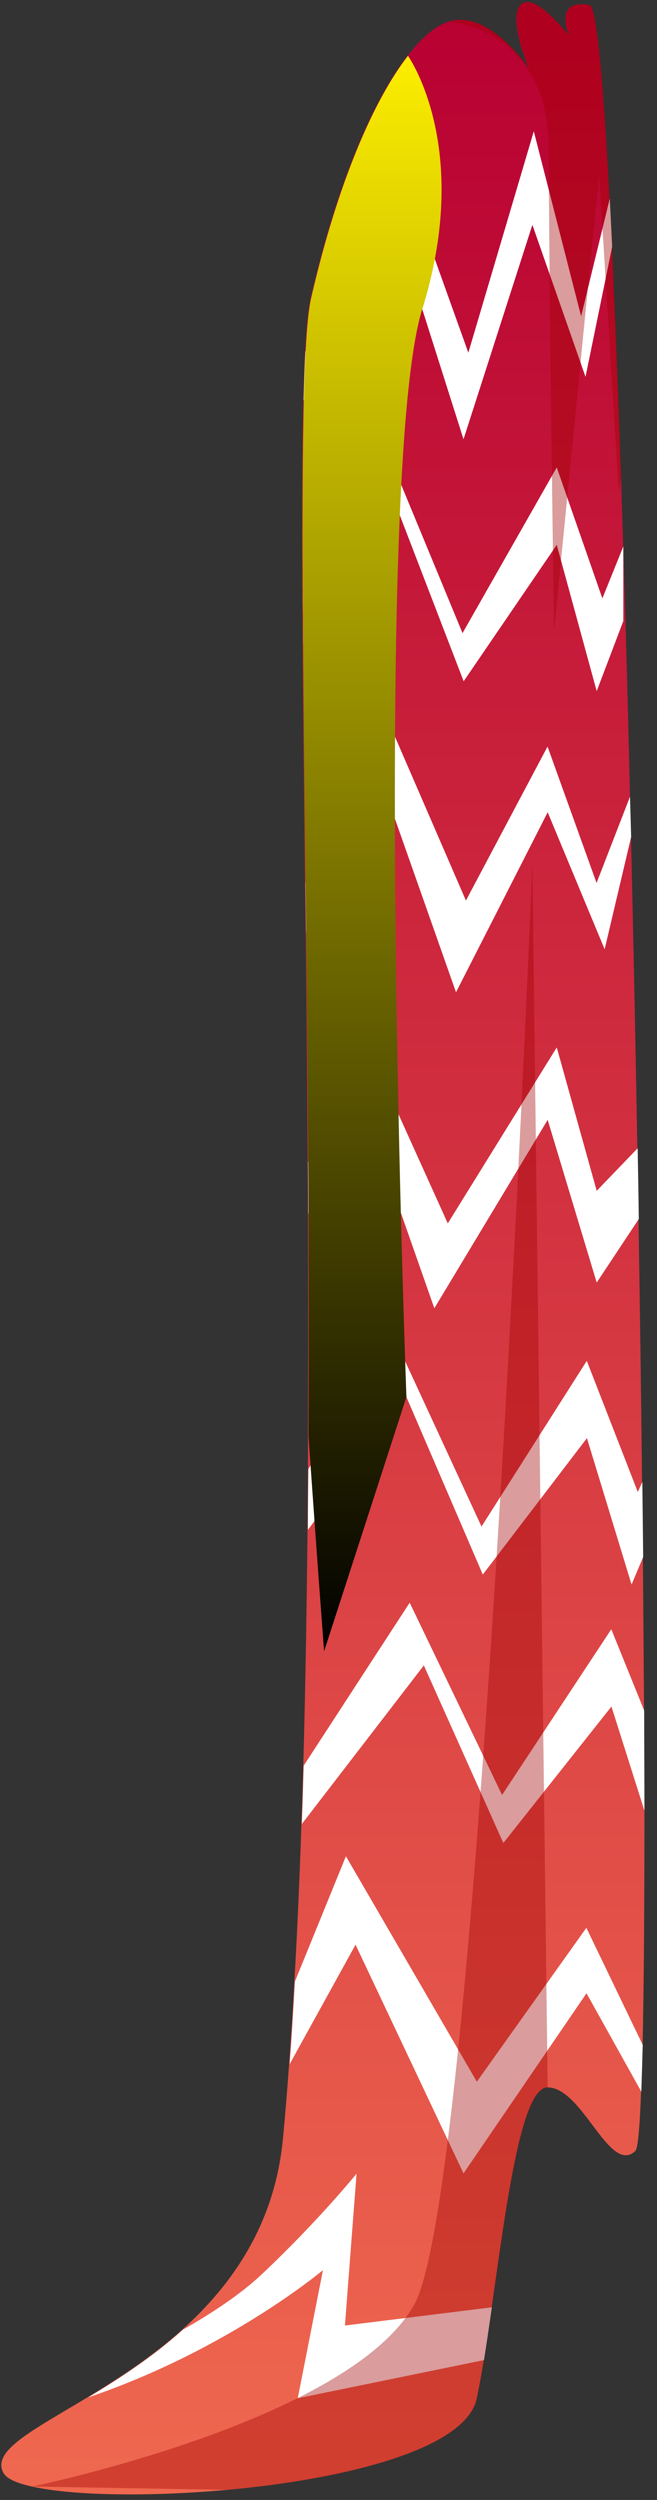 <svg width="46" height="175" viewBox="0 0 46 175" fill="none" xmlns="http://www.w3.org/2000/svg">
<rect x="0" y="0" width="46" height="175" fill="#333333" stroke="none"/>
<path d="M45.121 126.75C45.121 133.4 45.082 139.02 44.992 143.12L44.973 143.82C44.973 144.48 44.943 145.11 44.913 145.69L44.883 146.43C44.794 148.96 44.655 150.41 44.486 150.57C42.661 152.28 40.806 146.12 38.336 146.12C36.491 146.12 35.439 154.43 34.427 161.5C34.239 162.79 34.06 164.04 33.872 165.2C33.713 166.17 33.554 167.07 33.386 167.87C32.652 171.45 24.14 173.54 15.936 174.29C10.441 174.79 5.064 174.7 2.236 174.06C1.185 173.83 0.49 173.52 0.262 173.14C-0.66 171.58 2.276 170.14 6.155 167.8C8.248 166.53 10.619 165.01 12.782 163.06C16.264 159.92 19.25 155.69 19.815 149.67C19.974 148.01 20.113 146.28 20.242 144.5C20.381 142.63 20.5 140.7 20.609 138.72C20.817 135.19 20.976 131.49 21.105 127.68C21.154 126.33 21.194 124.97 21.234 123.6C21.382 118.24 21.472 112.7 21.531 107.09C21.531 105.67 21.551 104.25 21.561 102.83C21.561 102.07 21.561 101.3 21.561 100.54C21.591 95.35 21.581 90.13 21.561 85C21.561 83.78 21.561 82.58 21.541 81.38C21.501 75.86 21.462 70.45 21.402 65.28C21.382 64.11 21.372 62.96 21.353 61.81C21.283 55.76 21.224 50.1 21.184 45.01C21.184 43.59 21.164 42.23 21.154 40.91C21.134 35.82 21.154 31.46 21.234 28.05C21.273 26.77 21.303 25.62 21.363 24.62C21.452 22.86 21.581 21.57 21.759 20.82C23.634 12.69 26.164 6.97 28.505 3.94L28.525 3.92C29.527 2.62 30.499 1.81 31.362 1.53C34.14 0.61 36.868 4.57 37.017 4.8C36.927 4.56 35.548 1.18 36.481 0.31C37.443 -0.59 39.824 2.49 39.824 2.49C39.824 2.49 38.723 -0.15 41.282 0.37C41.758 0.47 42.235 5.6 42.671 13.93C42.731 15.01 42.78 16.14 42.84 17.33C43.058 22.03 43.276 27.51 43.484 33.52C43.534 35.07 43.584 36.64 43.633 38.26V38.29C43.832 44.35 44 50.83 44.149 57.51L44.179 58.6C44.348 65.75 44.496 73.1 44.625 80.4C44.655 82.05 44.685 83.7 44.705 85.35C44.804 91.64 44.893 97.83 44.953 103.74C44.973 105.53 44.992 107.28 45.012 109C45.042 112.74 45.072 116.34 45.092 119.75C45.092 122.19 45.111 124.54 45.111 126.77L45.121 126.75Z" fill="url(#paint0_linear_8_14211)"/>
<g style="mix-blend-mode:soft-light">
<path d="M42.85 17.32L40.995 26.38L37.275 15.74L32.453 30.75L27.692 15.74L21.253 28.04C21.293 26.76 21.323 25.61 21.382 24.61L27.692 10.45L32.791 24.69L37.374 9.19L40.687 22.14L42.691 13.91C42.751 14.99 42.8 16.12 42.86 17.31L42.85 17.32Z" fill="white"/>
</g>
<g style="mix-blend-mode:soft-light">
<path d="M43.643 38.25V43.47L41.778 48.38L38.981 38.14L32.463 47.69L27.682 35.26L21.224 45C21.224 43.58 21.204 42.23 21.194 40.91L26.819 30.86L32.384 44.32L38.981 32.72L42.175 41.89L43.643 38.25Z" fill="white"/>
</g>
<g style="mix-blend-mode:soft-light">
<path d="M45.121 126.75L42.81 119.46L35.241 129.01L29.676 116.58L21.134 127.68C21.184 126.33 21.224 124.97 21.263 123.6L28.684 112.19L35.152 125.65L42.8 114.05L45.102 119.74C45.102 122.18 45.121 124.53 45.121 126.76V126.75Z" fill="white"/>
</g>
<g style="mix-blend-mode:soft-light">
<path d="M45.032 108.99L44.219 110.92L41.094 100.67L33.803 110.22L28.456 97.79L21.561 107.09C21.561 105.67 21.581 104.25 21.591 102.83L27.493 93.4L33.713 106.86L41.084 95.26L44.655 104.44L44.973 103.74C44.992 105.52 45.012 107.27 45.032 108.99Z" fill="white"/>
</g>
<g style="mix-blend-mode:soft-light">
<path d="M44.189 58.59L42.334 66.45L38.346 56.86L31.928 69.46L26.293 53.46L21.432 65.27C21.412 64.1 21.402 62.95 21.382 61.8L25.787 47.26L32.622 63.04L38.336 52.26L41.768 61.81L44.109 55.77L44.159 57.49L44.189 58.58V58.59Z" fill="white"/>
</g>
<g style="mix-blend-mode:soft-light">
<path d="M44.992 143.13L41.054 134.95L33.386 145.72L24.22 129.94L20.648 138.71C20.539 140.69 20.42 142.62 20.281 144.49L24.894 136.13L32.453 152.14L41.064 139.53L44.903 146.42L45.002 143.12L44.992 143.13Z" fill="white"/>
</g>
<g style="mix-blend-mode:soft-light">
<path d="M44.725 85.33L41.778 89.78L38.346 78.39L30.41 91.58L25.787 78.39L21.581 84.97C21.581 83.76 21.581 82.56 21.561 81.36L25.787 73.32L31.352 85.64L38.981 73.32L41.778 83.36L44.645 80.38C44.675 82.03 44.705 83.68 44.725 85.33Z" fill="white"/>
</g>
<g style="mix-blend-mode:soft-light">
<path d="M34.437 161.51C34.249 162.8 34.07 164.05 33.882 165.21L20.847 167.88L22.613 158.91C22.613 158.91 16.006 164.48 6.185 167.82C8.278 166.55 10.649 165.03 12.811 163.08C14.796 161.95 16.819 160.62 18.287 159.24C22.255 155.51 24.964 152.16 24.964 152.16L24.15 162.79L34.447 161.51H34.437Z" fill="white"/>
</g>
<g style="mix-blend-mode:multiply" opacity="0.39">
<path d="M38.346 146.13C35.886 146.13 34.824 160.99 33.396 167.87C32.662 171.45 24.15 173.54 15.946 174.29L2.246 174.06C2.246 174.06 24.488 169.5 29.021 161.29C33.545 153.07 37.275 60.44 37.275 60.44L38.346 146.13Z" fill="#9F0000"/>
</g>
<g style="mix-blend-mode:multiply" opacity="0.39">
<path d="M43.495 33.51L43.326 34.44L41.947 12.19L38.792 44.17C38.792 44.17 38.425 19.06 38.425 10.49C38.425 1.92 31.382 1.52 31.382 1.52C34.16 0.6 36.888 4.56 37.036 4.79C36.947 4.55 35.568 1.17 36.501 0.3C37.463 -0.6 39.844 2.48 39.844 2.48C39.844 2.48 38.743 -0.16 41.302 0.36C41.778 0.46 42.255 5.59 42.691 13.92C42.751 15 42.8 16.13 42.86 17.32C43.078 22.02 43.296 27.5 43.504 33.51H43.495Z" fill="#9F0000"/>
</g>
<path style="mix-blend-mode:color-dodge" d="M29.567 21.62C26.035 32.98 28.456 97.79 28.456 97.79L22.692 115.59C22.692 115.59 22.226 109.55 21.601 100.53C21.63 95.34 21.62 90.12 21.601 84.99C21.601 83.77 21.601 82.57 21.581 81.37C21.541 75.85 21.502 70.44 21.442 65.27C21.422 64.1 21.412 62.95 21.392 61.8C21.323 55.75 21.263 50.09 21.224 45C21.224 43.58 21.204 42.22 21.194 40.9C21.174 35.81 21.194 31.45 21.273 28.04C21.313 26.76 21.343 25.61 21.402 24.61C21.491 22.85 21.62 21.56 21.799 20.81C23.674 12.68 26.204 6.96 28.545 3.93L28.565 3.91C28.565 3.91 33.098 10.25 29.576 21.61L29.567 21.62Z" fill="url(#paint1_linear_8_14211)"/>
<defs>
<linearGradient id="paint0_linear_8_14211" x1="22.613" y1="174.61" x2="22.613" y2="0.13" gradientUnits="userSpaceOnUse">
<stop stop-color="#EF684F"/>
<stop offset="1" stop-color="#B80032"/>
</linearGradient>
<linearGradient id="paint1_linear_8_14211" x1="26.045" y1="115.58" x2="26.045" y2="3.91" gradientUnits="userSpaceOnUse">
<stop/>
<stop offset="1" stop-color="#FCED00"/>
</linearGradient>
</defs>
</svg>
